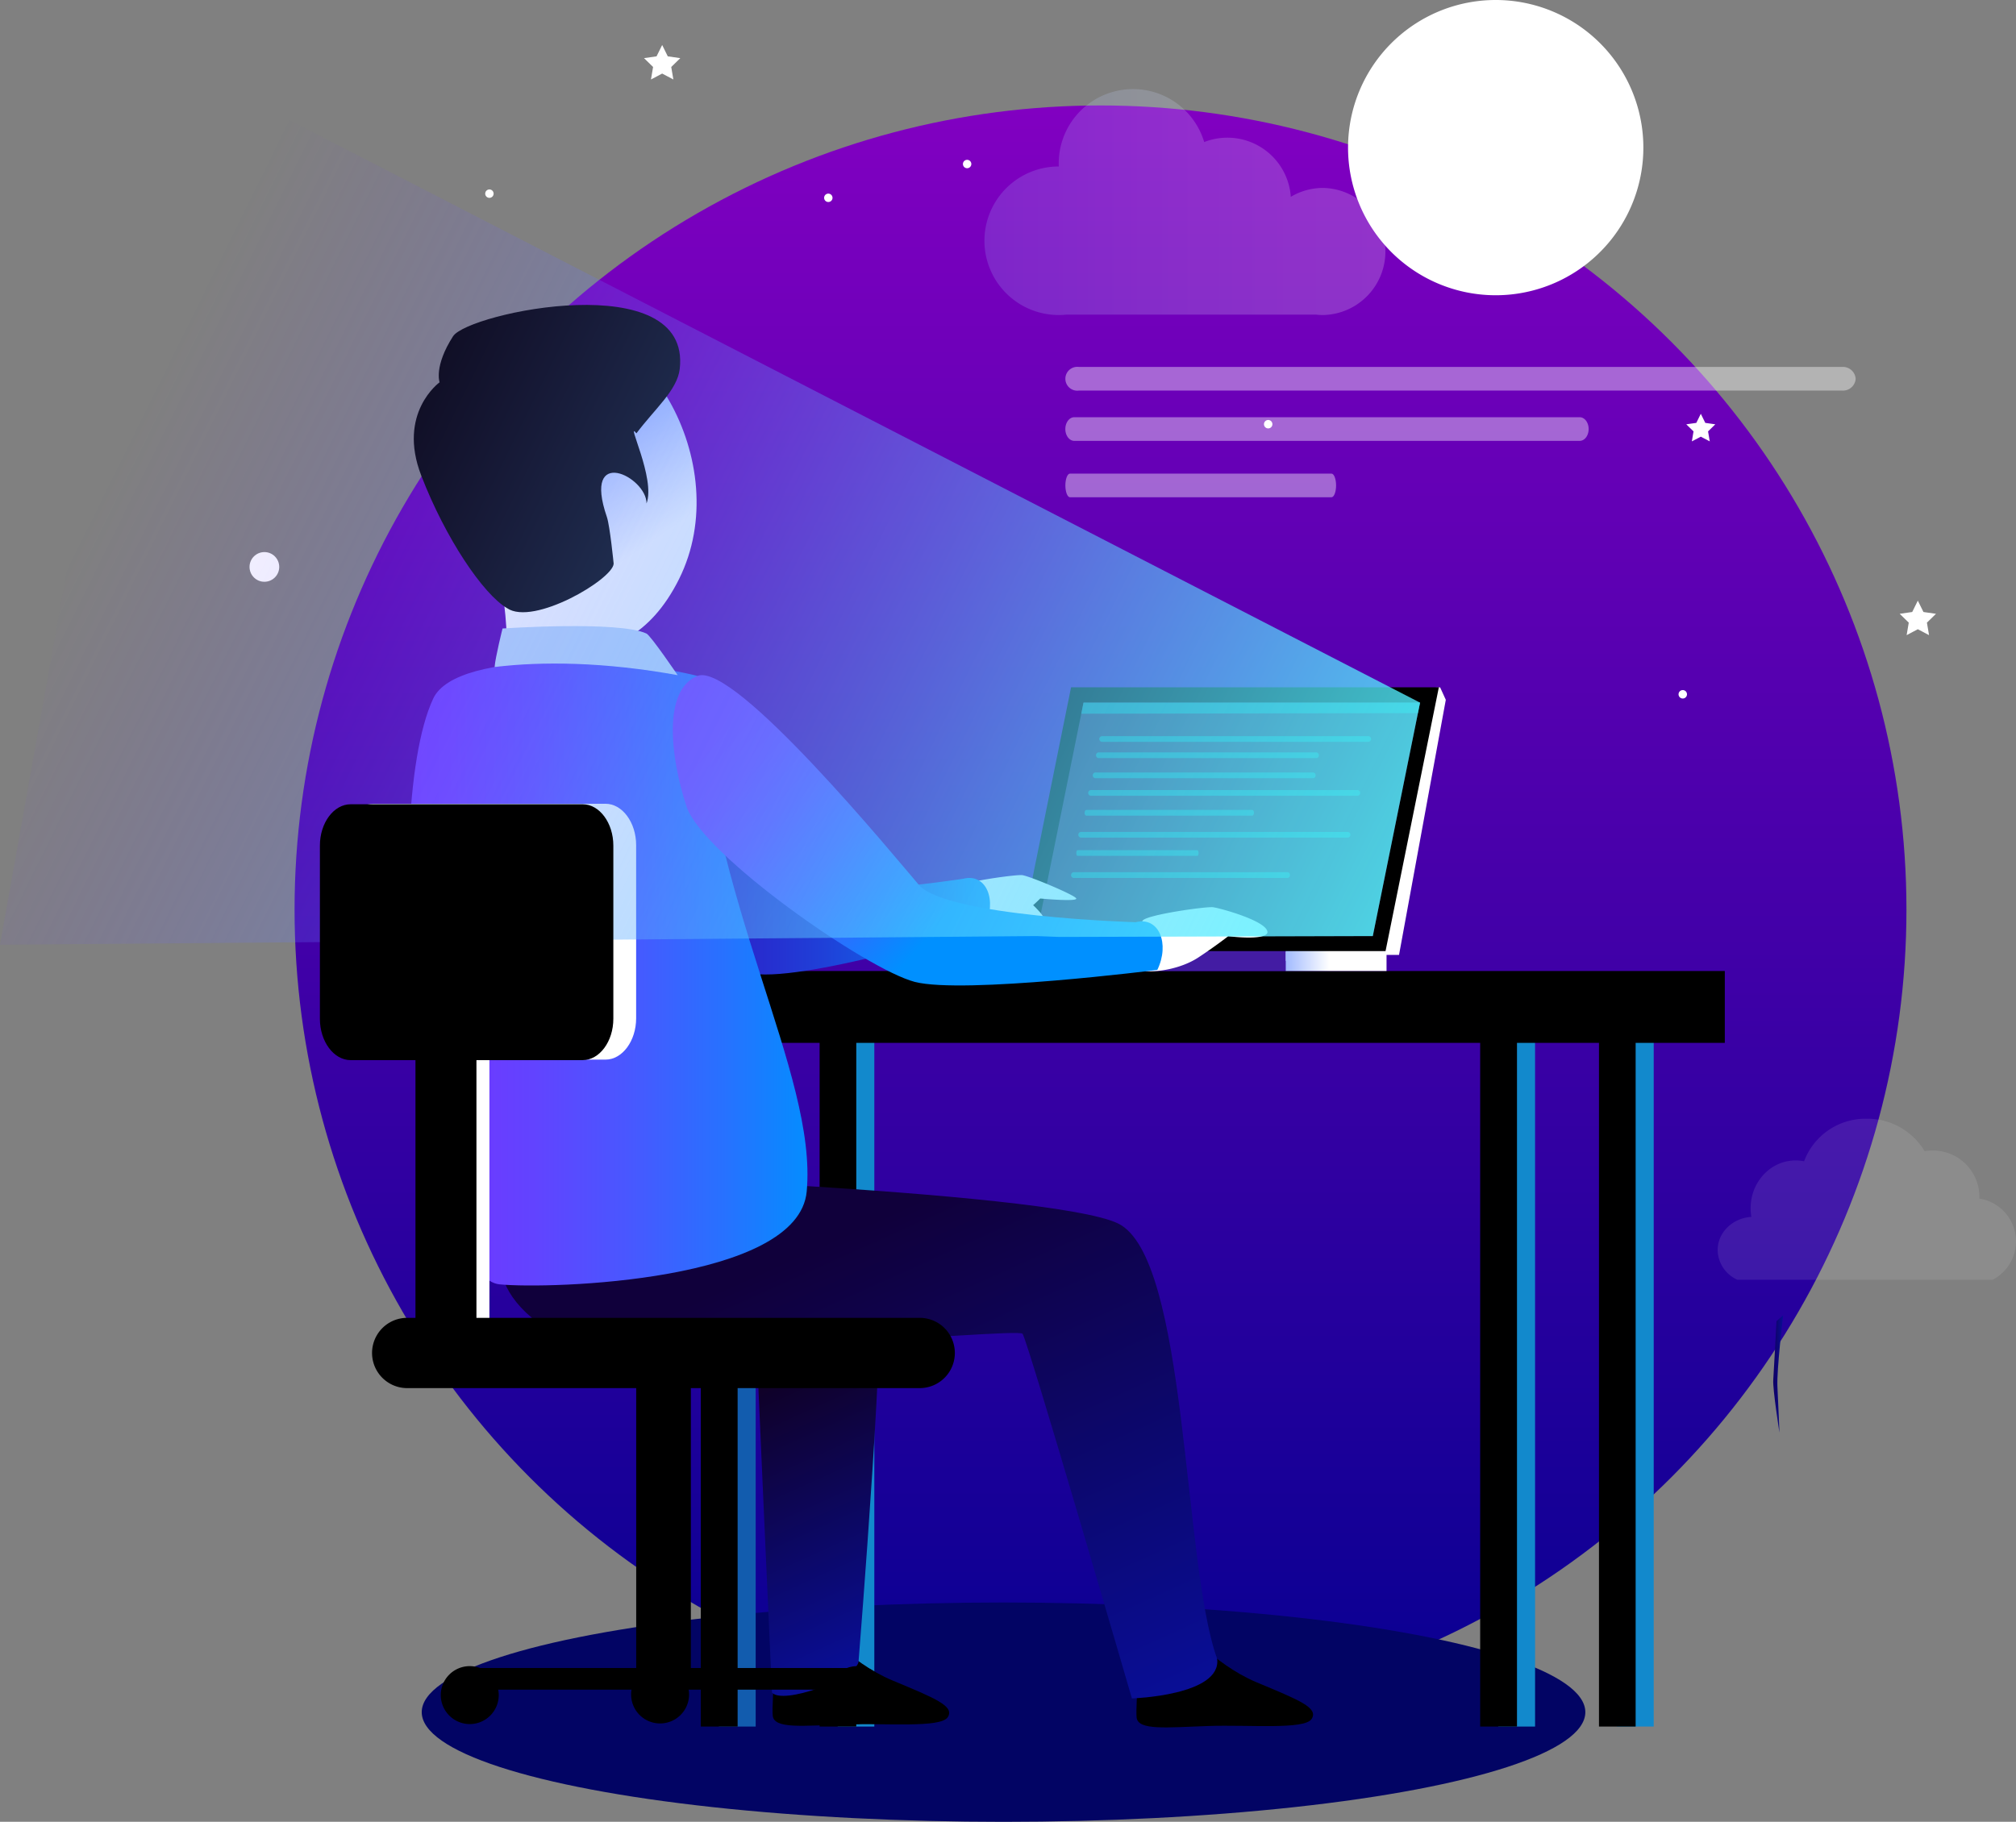 <svg xmlns="http://www.w3.org/2000/svg" xmlns:xlink="http://www.w3.org/1999/xlink" width="634.11" height="573.176" viewBox="0 0 634.11 573.176">
  <rect x="0" y="0" width="634.11" height="573.176" fill="#808080" stroke="none"/>
  <defs>
    <linearGradient id="linear-gradient" x1="0.5" x2="0.5" y2="1" gradientUnits="objectBoundingBox">
      <stop offset="0" stop-color="#8100c1"/>
      <stop offset="1" stop-color="#070091"/>
    </linearGradient>
    <linearGradient id="linear-gradient-2" x1="-0.002" y1="0.5" x2="0.997" y2="0.5" gradientUnits="objectBoundingBox">
      <stop offset="0.041" stop-color="#100060"/>
      <stop offset="1" stop-color="#090e96"/>
    </linearGradient>
    <linearGradient id="linear-gradient-3" y1="0.5" x2="1" y2="0.5" gradientUnits="objectBoundingBox">
      <stop offset="0" stop-color="#a1baff"/>
      <stop offset="0.433" stop-color="#fff"/>
    </linearGradient>
    <linearGradient id="linear-gradient-4" x1="0" y1="0.501" x2="1" y2="0.501" xlink:href="#linear-gradient-3"/>
    <linearGradient id="linear-gradient-5" y1="0.5" x2="1" y2="0.5" gradientUnits="objectBoundingBox">
      <stop offset="0" stop-color="#311341"/>
      <stop offset="0.23" stop-color="#3113c2"/>
      <stop offset="0.348" stop-color="#2f18c5"/>
      <stop offset="0.493" stop-color="#2927cc"/>
      <stop offset="0.652" stop-color="#1f40d8"/>
      <stop offset="0.822" stop-color="#1263e9"/>
      <stop offset="0.998" stop-color="#008fff"/>
      <stop offset="1" stop-color="#0090ff"/>
    </linearGradient>
    <linearGradient id="linear-gradient-6" x1="0.436" y1="0.37" x2="0.796" y2="1.066" xlink:href="#linear-gradient-3"/>
    <linearGradient id="linear-gradient-7" x1="0.508" y1="0.11" x2="0.626" y2="0.934" gradientUnits="objectBoundingBox">
      <stop offset="0.041" stop-color="#100022"/>
      <stop offset="1" stop-color="#090e96"/>
    </linearGradient>
    <linearGradient id="linear-gradient-8" x1="0.414" y1="0.124" x2="0.964" y2="0.979" gradientUnits="objectBoundingBox">
      <stop offset="0.041" stop-color="#10003b"/>
      <stop offset="1" stop-color="#090e96"/>
    </linearGradient>
    <linearGradient id="linear-gradient-9" y1="0.5" x2="1" y2="0.5" gradientUnits="objectBoundingBox">
      <stop offset="0" stop-color="#7633ff"/>
      <stop offset="0.159" stop-color="#7137ff"/>
      <stop offset="0.353" stop-color="#6243ff"/>
      <stop offset="0.568" stop-color="#4957ff"/>
      <stop offset="0.794" stop-color="#2672ff"/>
      <stop offset="1" stop-color="#0090ff"/>
    </linearGradient>
    <linearGradient id="linear-gradient-10" x1="0.032" y1="0.357" x2="0.975" y2="0.881" gradientUnits="objectBoundingBox">
      <stop offset="0" stop-color="#7633ff"/>
      <stop offset="0.097" stop-color="#7137ff"/>
      <stop offset="0.216" stop-color="#6243ff"/>
      <stop offset="0.346" stop-color="#4957ff"/>
      <stop offset="0.484" stop-color="#2672ff"/>
      <stop offset="0.61" stop-color="#0090ff"/>
    </linearGradient>
    <linearGradient id="linear-gradient-11" x1="0.066" y1="0.503" x2="1.218" y2="0.86" gradientUnits="objectBoundingBox">
      <stop offset="0.004" stop-color="#7633ff" stop-opacity="0"/>
      <stop offset="0.092" stop-color="#7051ff" stop-opacity="0.086"/>
      <stop offset="0.263" stop-color="#6685ff" stop-opacity="0.259"/>
      <stop offset="0.43" stop-color="#5eb1ff" stop-opacity="0.427"/>
      <stop offset="0.591" stop-color="#57d3ff" stop-opacity="0.588"/>
      <stop offset="0.743" stop-color="#53ebff" stop-opacity="0.741"/>
      <stop offset="0.883" stop-color="#50faff" stop-opacity="0.882"/>
      <stop offset="1" stop-color="#4fffff"/>
    </linearGradient>
    <linearGradient id="linear-gradient-12" y1="0.5" x2="1" y2="0.5" gradientUnits="objectBoundingBox">
      <stop offset="0" stop-color="#a1baff"/>
      <stop offset="0.089" stop-color="#acc2ff"/>
      <stop offset="0.499" stop-color="#d9e3ff"/>
      <stop offset="0.816" stop-color="#f5f7ff"/>
      <stop offset="1" stop-color="#fff"/>
    </linearGradient>
  </defs>
  <g id="Group_1" data-name="Group 1" transform="translate(-1020.35 -275.824)">
    <ellipse id="Ellipse_4" data-name="Ellipse 4" cx="253.5" cy="253" rx="253.5" ry="253" transform="translate(1113 309)" fill="url(#linear-gradient)"/>
    <ellipse id="Ellipse_3" data-name="Ellipse 3" cx="183" cy="34.5" rx="183" ry="34.5" transform="translate(1153 780)" fill="#020464"/>
    <g id="man-developing-website-on-desk" transform="translate(936.93 219)">
      <path id="Path_1" data-name="Path 1" d="M690.59,464.13h80.29a13.607,13.607,0,0,0-4.18-25.53c.01-.22.02-.44.02-.67a14.6,14.6,0,0,0-14.74-14.45,14.8,14.8,0,0,0-2.5.21,20.939,20.939,0,0,0-18.23-10.22,20.655,20.655,0,0,0-19.68,13.39,13.688,13.688,0,0,0-2.65-.27c-7.82,0-14.16,6.73-14.16,15.03a16.313,16.313,0,0,0,.23,2.73c-5.92.38-10.6,4.91-10.6,10.45A10.422,10.422,0,0,0,690.59,464.13Z" transform="translate(-60.7 -4.675)" fill="#fff" opacity="0.1"/>
      <path id="Path_3" data-name="Path 3" d="M503.67,209.55c0,2.06-.65,3.72-1.45,3.72H419.97c-.8,0-1.45-1.67-1.45-3.72s.65-3.72,1.45-3.72h82.25C503.02,205.83,503.67,207.5,503.67,209.55Z" fill="#fff" opacity="0.4"/>
      <path id="Path_4" data-name="Path 4" d="M667.1,175.99a4,4,0,0,1-4.24,3.72H422.76a3.752,3.752,0,1,1,0-7.44h240.1A4.01,4.01,0,0,1,667.1,175.99Zm-83.99,15.82c0,2.06-1.26,3.72-2.81,3.72H421.32c-1.55,0-2.81-1.67-2.81-3.72s1.26-3.72,2.81-3.72H580.3C581.85,188.09,583.11,189.75,583.11,191.81Z" fill="#fff" opacity="0.4"/>
      <path id="Path_5" data-name="Path 5" d="M300.72,582.47v-.86h55.07Zm-17.19,0-47.38-.86h47.38Z" fill="#fff" fill-rule="evenodd"/>
      <path id="Path_6" data-name="Path 6" d="M643.13,507.56s-2.16-13.67-1.95-16.61,1.02-18.47,1.02-18.47l2.09-1.86s-2.06,17.3-1.8,22.41.64,14.53.64,14.53Z" fill="url(#linear-gradient-2)"/>
      <path id="Path_7" data-name="Path 7" d="M554.68,371.79h11.58V600.03H554.68Z" fill="#1289cc" fill-rule="evenodd"/>
      <path id="Path_8" data-name="Path 8" d="M548.99,371.79h11.58V600.03H548.99Z" fill-rule="evenodd"/>
      <path id="Path_9" data-name="Path 9" d="M592.05,371.79h11.53V600.03H592.05Z" fill="#1289cc" fill-rule="evenodd"/>
      <path id="Path_10" data-name="Path 10" d="M586.36,371.79h11.53V600.03H586.36Z" fill-rule="evenodd"/>
      <path id="Path_11" data-name="Path 11" d="M309.53,371.79h11.58V600.03H309.53Z" fill="#125cae" fill-rule="evenodd"/>
      <path id="Path_12" data-name="Path 12" d="M303.85,371.79h11.58V600.03H303.85Z" fill-rule="evenodd"/>
      <path id="Path_13" data-name="Path 13" d="M346.9,371.79h11.53V600.03H346.9Z" fill="#1289cc" fill-rule="evenodd"/>
      <path id="Path_14" data-name="Path 14" d="M341.22,371.79h11.53V600.03H341.22Z" fill-rule="evenodd"/>
      <path id="Path_15" data-name="Path 15" d="M261.49,362.32H625.94v22.61H261.49Z" fill-rule="evenodd"/>
      <path id="Path_16" data-name="Path 16" d="M424.23,280.97l112.16-7.9,1.79,3.93-14.71,80.25H518.3l-110.86,6.8Z" fill-rule="evenodd" fill="url(#linear-gradient-3)"/>
      <path id="Path_17" data-name="Path 17" d="M420.31,273.07H535.99L519.2,356.2H403.51Z" fill-rule="evenodd"/>
      <path id="Path_18" data-name="Path 18" d="M487.79,356.05h31.75v6.26H487.79Z" fill-rule="evenodd" fill="url(#linear-gradient-4)"/>
      <path id="Path_19" data-name="Path 19" d="M380.85,356.05H487.79v6.26H380.85Z" fill="#431ca3" fill-rule="evenodd"/>
      <path id="Path_20" data-name="Path 20" d="M424.23,277.89l-14.86,73.44H515.22l14.86-73.44Z" fill="#3f2759" fill-rule="evenodd"/>
      <path id="Path_21" data-name="Path 21" d="M443.71,362.32c3.58.44,11.13-.7,16.5-4.17,5.32-3.48,9.54-6.78,9.54-6.78s11.59,1.51,12.33-1.14c.32-3.54-15.02-7.73-17.15-7.98-2.19-.25-20.17,2.28-22.01,4.12s.79,15.95.79,15.95Zm-59.93-10.09c3.58.45,11.13-.69,16.45-4.17a76.418,76.418,0,0,0,10.39-8.55s11.58,1.09,11.33,0c-.3-1.04-14.81-7.11-17-7.35-2.14-.25-20.17,2.29-22.01,4.13C381.1,338.11,383.78,352.23,383.78,352.23Z" fill="#fff" fill-rule="evenodd"/>
      <path id="Path_22" data-name="Path 22" d="M404.8,338.22c1.14,1.44,8.4,6.86,7.01,8.94-1.39,2.14-4.72,3.03-8.35.4s-5.91-5.72-4.92-6.76S404.8,338.22,404.8,338.22Z" fill="#fff" fill-rule="evenodd"/>
      <path id="Path_23" data-name="Path 23" d="M250.31,266.61c-11.03,4.47-8.4,25.74-3.38,41,4.97,15.26,56.5,51.28,71.76,55.26,15.26,3.93,74.44-14.56,74.44-14.56,4.02-8.2.55-16.9-6.76-15.01,0,0-57.69,9.04-66.34-.94C313.07,324.35,261.99,261.89,250.31,266.61Z" fill-rule="evenodd" fill="url(#linear-gradient-5)"/>
      <path id="Path_24" data-name="Path 24" d="M297.02,238.98c-18.04,36.32-55.11,24.2-63.85-10.53-8.75-34.69-11.03-64.65,19.38-69.92C285.59,152.81,315.11,202.65,297.02,238.98Z" fill-rule="evenodd" fill="url(#linear-gradient-6)"/>
      <path id="Path_25" data-name="Path 25" d="M240.57,239.78c3.43,10.78,2.38,39.7,2.38,39.7s48.8,14.21,47.31,7.65c-5.96-26.59-8.99-49.84-14.46-54.71-4.52-3.98-15.65,9.39-35.23,7.36Z" fill="#fff" fill-rule="evenodd"/>
      <path id="Path_26" data-name="Path 26" d="M340,567.15s10.48,12.67,24.05,18.34,19.68,8.1,17.49,11.58-19.58,1.84-32.7,2.29c-13.07.45-21.91,1.44-22.36-2.73-.45-4.12,1.64-27.03,1.64-27.03Z" fill-rule="evenodd"/>
      <path id="Path_27" data-name="Path 27" d="M320.92,468.56c.5,14.21,5.32,120.78,5.32,120.78,3.37,3.89,25.65-4.1,27.21-9.51,0,0,9.56-118.63,5.83-119.18-3.67-.49-38.36,7.91-38.36,7.91Z" fill-rule="evenodd" fill="url(#linear-gradient-7)"/>
      <path id="Path_28" data-name="Path 28" d="M454.5,567.65s10.49,12.67,24,18.39c13.57,5.67,19.68,8.05,17.49,11.58-2.19,3.48-19.58,1.79-32.65,2.24-13.12.45-21.96,1.44-22.41-2.68-.45-4.17,1.64-27.08,1.64-27.08Z" fill-rule="evenodd"/>
      <path id="Path_29" data-name="Path 29" d="M248.62,425.67c-1.59,11.08-18.44,28.43,2.09,45.77s152.66,2.68,154.35,5.02c1.69,2.29,34.39,114.72,34.39,114.72s28.29-.89,26.81-12.47c-10.92-30.16-9.12-126.45-31.23-136.99-22.08-10.53-186.41-16.05-186.41-16.05Z" fill-rule="evenodd" fill="url(#linear-gradient-8)"/>
      <path id="Path_30" data-name="Path 30" d="M302.78,269.49c-18.93-5.02-75.51-9.07-83.09,7.11-17.6,37.57-3.59,181.93,20.91,184.31,15.75,1.54,93.93-.85,96.56-29.22C340.6,394.37,306.06,340.4,302.78,269.49Z" fill-rule="evenodd" fill="url(#linear-gradient-9)"/>
      <path id="Path_31" data-name="Path 31" d="M218.18,387.29h19.18V482.5H218.18Z" fill="#fff" fill-rule="evenodd"/>
      <path id="Path_32" data-name="Path 32" d="M214.1,386.52h19.18v95.21H214.1Z" fill-rule="evenodd"/>
      <path id="Path_33" data-name="Path 33" d="M302.78,269.49c-11.03,4.47-8.45,25.79-3.43,41.05,5.02,15.21,56.55,51.23,71.81,55.21,15.26,3.93,76.28-3.77,76.28-3.77,3.98-8.2.55-16.9-6.81-15.01,0,0-59.53-1.74-68.18-11.73-6.9-8.01-58.04-70.47-69.67-65.75Z" fill-rule="evenodd" fill="url(#linear-gradient-10)"/>
      <path id="Path_34" data-name="Path 34" d="M283.6,193.16c-3.53-4.47,6.11,14.21,3.18,22.06.05-8.4-20.32-18.54-12.47,4.27.95,2.78,2.13,14.67,2.13,14.67-.2,4.9-25.26,19.7-33.53,14-7.5-4.37-19.38-21.96-26.98-41.69-7.65-19.73,5.76-29.37,5.76-29.37s-1.84-5.02,4.22-14.46c4.72-7.45,75.09-22.21,71.31,10.28C296.42,179.64,289.37,185.46,283.6,193.16Z" fill-rule="evenodd"/>
      <path id="Path_35" data-name="Path 35" d="M200.88,309.7h72.99c5.28,0,9.64,5.86,9.64,13.02v54.46c0,7.16-4.36,13.02-9.64,13.02H200.88c-5.32,0-9.67-5.86-9.67-13.02V322.72C191.21,315.56,195.56,309.7,200.88,309.7Z" fill="#fff" fill-rule="evenodd"/>
      <path id="Path_37" data-name="Path 37" d="M230.8,581.61H355.68v6.81H230.8Z" fill-rule="evenodd"/>
      <path id="Path_39" data-name="Path 39" d="M238.99,266.69c.25-3.18,2.5-12.13,2.5-12.13s36.57-2.49,45.27,1.59c1.36.64,9.81,13.09,9.81,13.09C273.51,265.06,253.78,264.86,238.99,266.69Z" fill="#bcd8fa" fill-rule="evenodd"/>
      <path id="Path_40" data-name="Path 40" d="M424.23,277.89H530.08l-.67,3.29-105.88.2Zm90.45,11.44a.9.9,0,0,1-.9.9H430.09a.9.9,0,1,1,0-1.8h83.69A.9.9,0,0,1,514.68,289.33Zm-16.44,5.11a.829.829,0,0,1-.74.9H428.89a.917.917,0,0,1,0-1.8H497.5A.835.835,0,0,1,498.24,294.44Zm-1.02,6.32a.829.829,0,0,1-.74.9H427.87a.917.917,0,0,1,0-1.8h68.61a.829.829,0,0,1,.74.9Zm14.05,5.53a.9.9,0,0,1-.9.9H426.59a.9.9,0,0,1,0-1.8h83.78A.9.9,0,0,1,511.27,306.29Zm-3.1,13.17a.9.9,0,0,1-.9.9H423.49a.9.9,0,0,1,0-1.8h83.78A.9.9,0,0,1,508.17,319.46Zm-30.33-6.92c0,.5-.25.9-.56.9H425.13c-.31,0-.56-.4-.56-.9s.25-.9.56-.9h52.15C477.59,311.64,477.84,312.04,477.84,312.54ZM460.41,325.2c0,.5-.18.9-.4.9H422.36c-.22,0-.4-.4-.4-.9s.18-.9.4-.9H460C460.23,324.3,460.41,324.7,460.41,325.2Zm28.74,6.94a.822.822,0,0,1-.72.9h-67.4a.922.922,0,0,1,0-1.8h67.4A.829.829,0,0,1,489.15,332.14Z" fill="#1e8191" fill-rule="evenodd"/>
      <path id="Path_41" data-name="Path 41" d="M388.94,108.43a1.32,1.32,0,1,1-1.32-1.32A1.319,1.319,0,0,1,388.94,108.43Zm94.7,81.85a1.325,1.325,0,1,1-1.32-1.32A1.319,1.319,0,0,1,483.64,190.28ZM345.28,119.07a1.32,1.32,0,1,1-1.32-1.33A1.334,1.334,0,0,1,345.28,119.07Zm-106.6-1.32a1.32,1.32,0,1,1-1.32-1.32A1.319,1.319,0,0,1,238.68,117.75ZM614.04,275.26a1.325,1.325,0,1,1-1.32-1.32A1.319,1.319,0,0,1,614.04,275.26Zm4.35-88.25,1.41,2.86,3.15.45-2.28,2.23.54,3.14-2.82-1.48-2.82,1.48.53-3.14-2.28-2.23,3.16-.45ZM291.7,70.98l1.76,3.57,3.94.57-2.85,2.78.67,3.93-3.52-1.86-3.53,1.86.67-3.93-2.85-2.78,3.94-.57ZM686.65,245.8l1.77,3.57,3.94.57-2.85,2.78.67,3.93-3.53-1.86-3.52,1.86.67-3.93-2.85-2.78,3.94-.57Z" fill="#fff"/>
      <circle id="Ellipse_1" data-name="Ellipse 1" cx="4.67" cy="4.67" r="4.67" transform="translate(161.91 230.52)" fill="#fff"/>
      <path id="Path_42" data-name="Path 42" d="M520.94,136.02a46.446,46.446,0,1,0,.18-65.68A46.459,46.459,0,0,0,520.94,136.02Z" fill="#fff"/>
      <path id="Path_43" data-name="Path 43" d="M83.42,354.06l325.95-2.73,7.22.27,98.63-.27,14.86-73.44L133.49,73.52" fill="url(#linear-gradient-11)"/>
      <path id="Path_44" data-name="Path 44" d="M499.63,115.95a19.827,19.827,0,0,0-10.2,2.8,19.989,19.989,0,0,0-27.24-17.23,23.371,23.371,0,0,0-45.76,6.7c0,.33.01.66.03.98h-.03a23.37,23.37,0,0,0,0,46.74,23.609,23.609,0,0,0,2.39-.12h78.63a19.636,19.636,0,0,0,2.18.12,20,20,0,0,0,0-39.99Z" opacity="0.2" fill="url(#linear-gradient-12)"/>
      <path id="Path_38" data-name="Path 38" d="M353.05,599.25a9.115,9.115,0,1,0-9.09-9.09A9.108,9.108,0,0,0,353.05,599.25Zm-62.03-.2a9.115,9.115,0,1,0-9.09-9.09A9.108,9.108,0,0,0,291.02,599.05Zm-59.82.2a9.115,9.115,0,1,0-9.14-9.09A9.14,9.14,0,0,0,231.2,599.25ZM211.5,471.44H372.7a11.055,11.055,0,1,1,0,22.11H211.5a11.055,11.055,0,0,1,0-22.11Z" fill-rule="evenodd"/>
      <path id="Path_36" data-name="Path 36" d="M193.71,309.86H266.7c5.28,0,9.64,5.86,9.64,13.02v54.46c0,7.16-4.36,13.02-9.64,13.02H193.71c-5.32,0-9.67-5.86-9.67-13.02V322.88c-.01-7.16,4.35-13.02,9.67-13.02Zm89.82,176.79h17.19V583.7H283.53Z" fill-rule="evenodd"/>
    </g>
  </g>
</svg>
